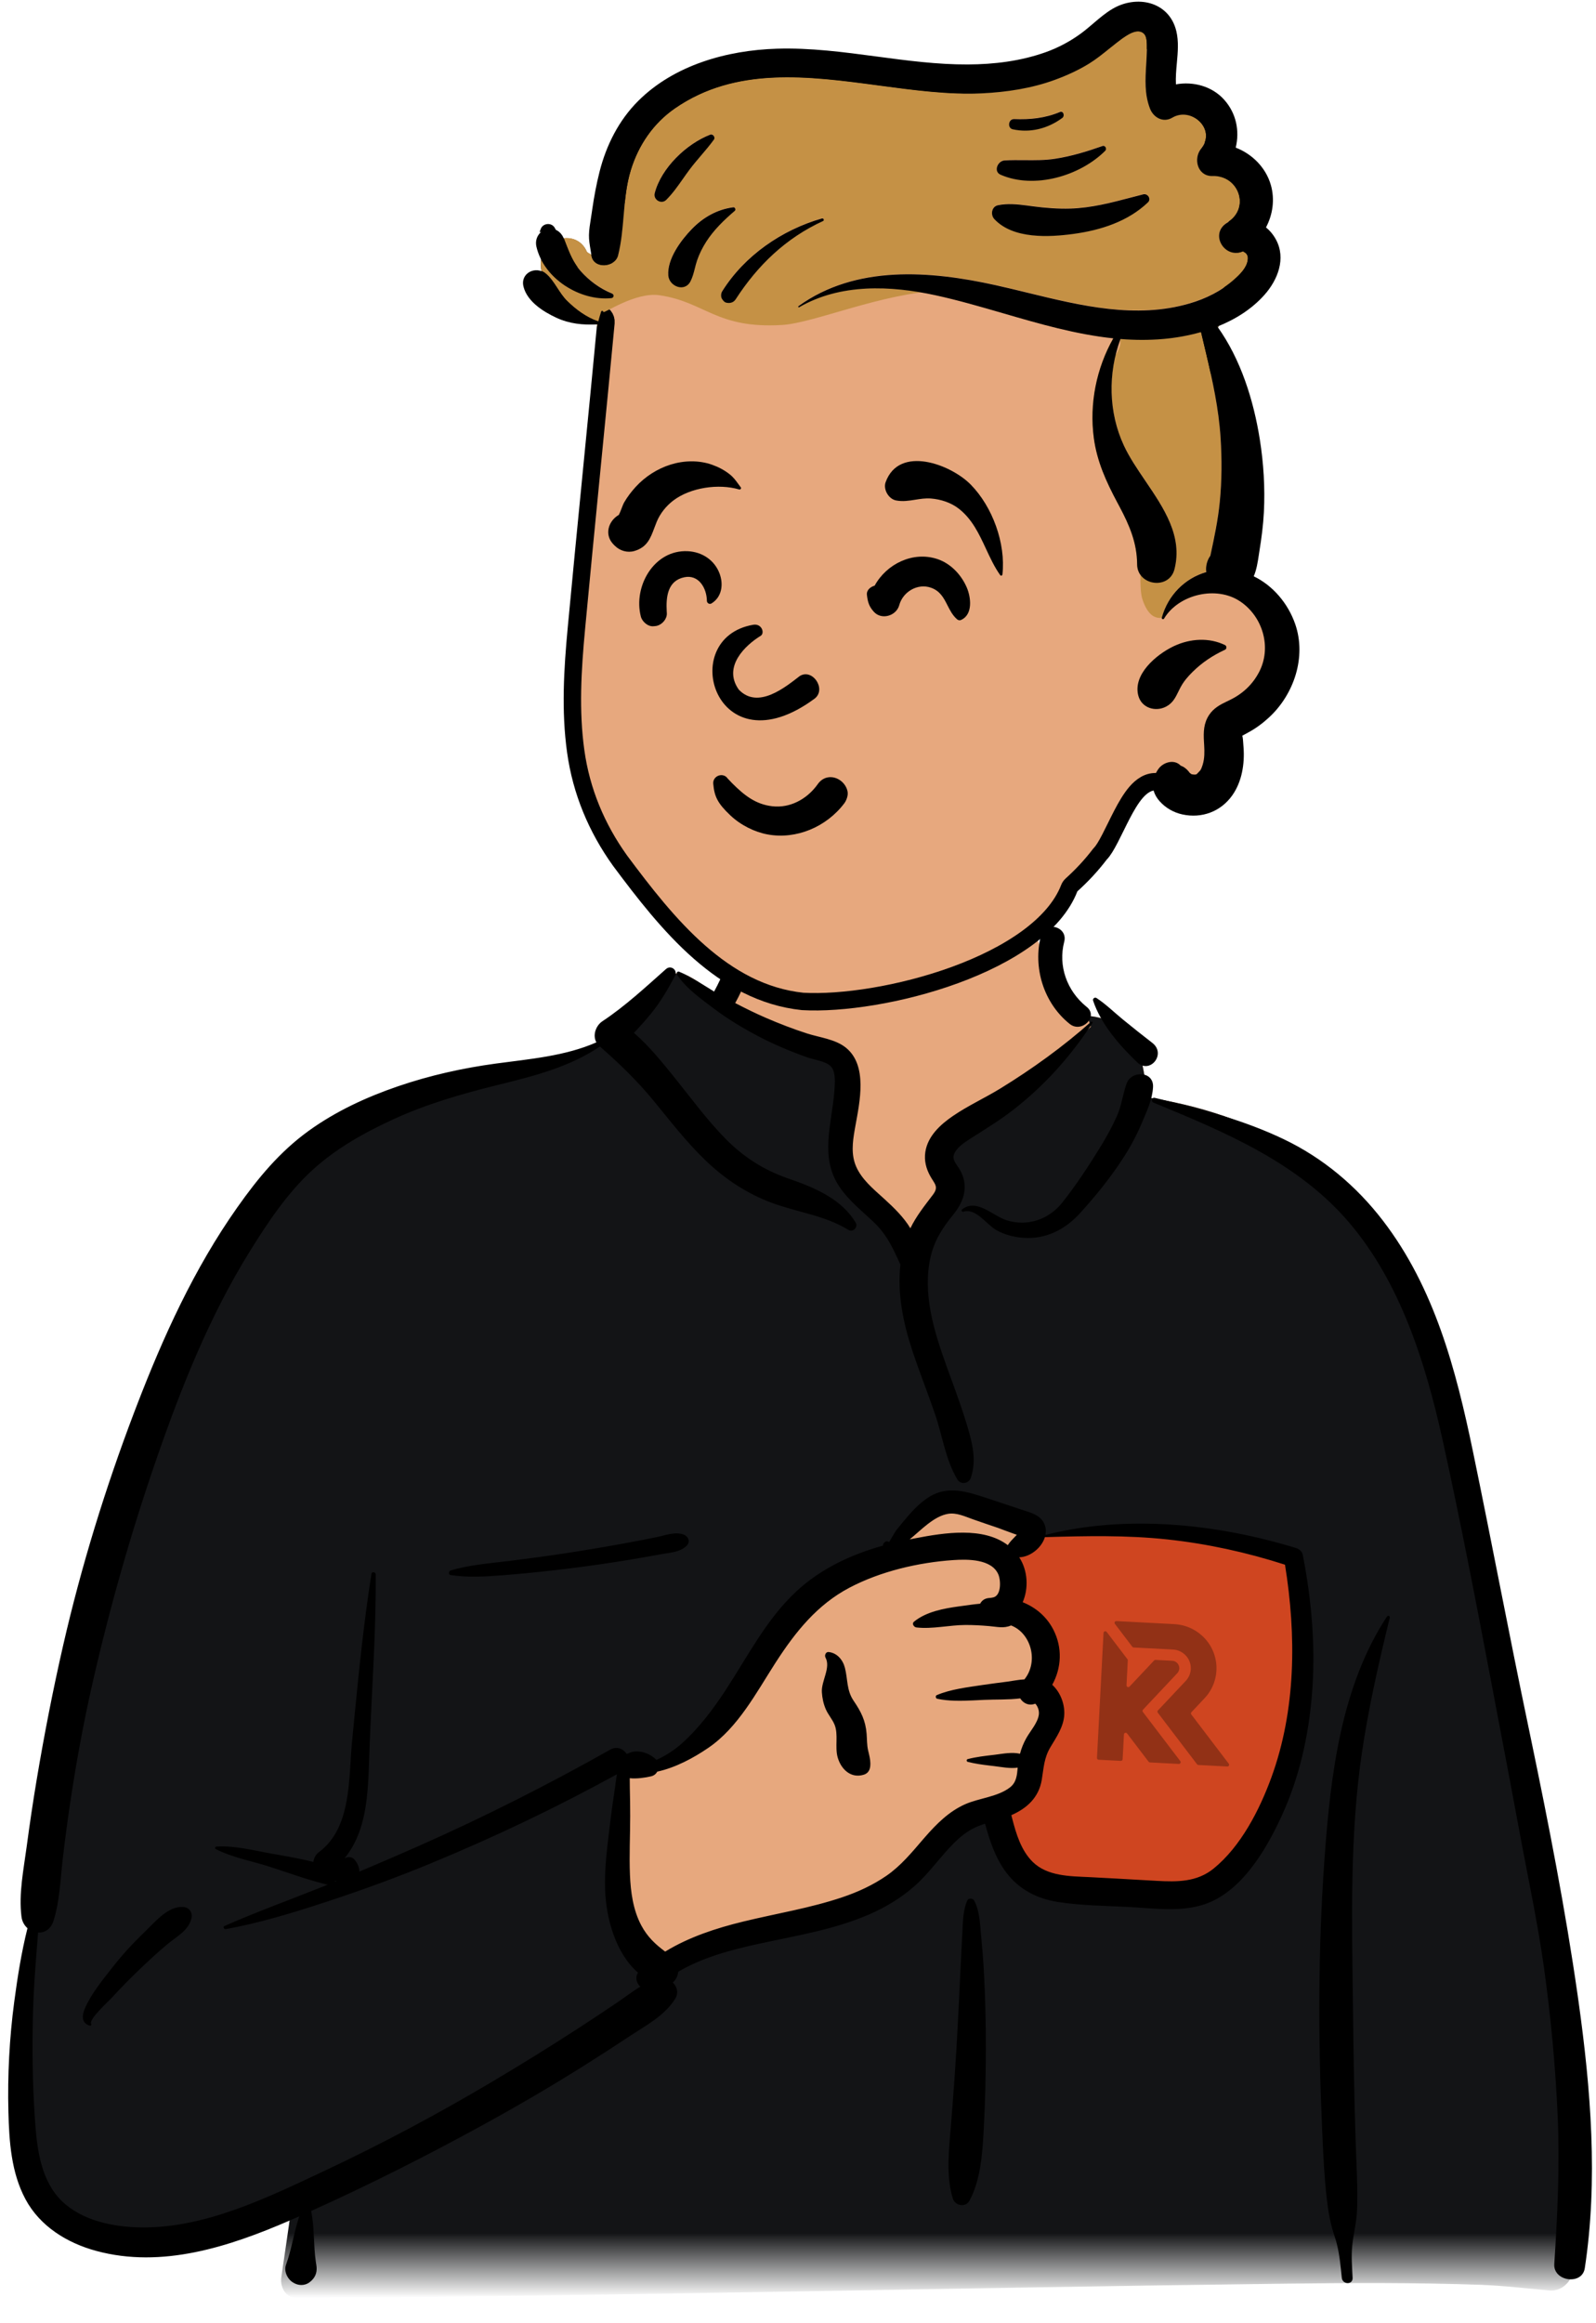 <svg width="275" height="400" viewBox="0 0 275 400" fill="none" xmlns="http://www.w3.org/2000/svg">
<g clip-path="url(#clip0_4379_8190)">
<path d="M233.284 248.761H153.557V346.941H233.284V248.761Z" fill="#CF4520"/>
<path d="M204.15 284.867C205.461 286.077 205.534 288.11 204.312 289.407L199.516 294.498C199.416 294.604 199.408 294.766 199.496 294.882L206.26 303.763C206.314 303.834 206.397 303.878 206.487 303.883L211.464 304.144C211.722 304.158 211.879 303.869 211.723 303.665L205.265 295.184C205.176 295.068 205.185 294.906 205.285 294.8L207.55 292.395C210.437 289.33 210.265 284.526 207.166 281.665C205.792 280.397 204.074 279.723 202.335 279.633L192.366 279.111C192.108 279.097 191.951 279.386 192.107 279.59L195.109 283.532C195.163 283.604 195.246 283.648 195.337 283.652L202.106 284.007C202.212 284.013 202.317 284.023 202.423 284.039C203.048 284.132 203.652 284.407 204.15 284.867Z" fill="#6A2310" fill-opacity="0.6"/>
<path d="M196.94 294.366C196.84 294.472 196.832 294.634 196.92 294.75L203.374 303.224C203.529 303.428 203.373 303.717 203.115 303.704L198.139 303.444C198.049 303.439 197.966 303.396 197.911 303.324L194.207 298.459C194.036 298.235 193.674 298.343 193.659 298.623L193.435 302.897C193.426 303.062 193.283 303.189 193.115 303.18L189.304 302.98C189.136 302.971 189.007 302.83 189.016 302.664L190.144 281.146C190.158 280.866 190.52 280.758 190.691 280.982L194.267 285.677C194.309 285.733 194.331 285.803 194.327 285.873L194.103 290.16C194.088 290.44 194.437 290.585 194.63 290.38L198.862 285.888C198.923 285.823 199.011 285.788 199.101 285.792L202.002 285.944C202.674 285.98 203.237 286.572 203.2 287.281C203.178 287.693 202.947 287.977 202.881 288.05L196.94 294.366Z" fill="#6A2310" fill-opacity="0.6"/>
<path fill-rule="evenodd" clip-rule="evenodd" d="M169.642 149.544C160.47 143.243 138.894 146.186 130.299 152.73C127.253 155.229 127.07 157.61 126.876 160.14C126.83 160.737 126.784 161.341 126.699 161.958L126.665 162.195C126.485 163.367 126.036 164.583 125.563 165.867C124.917 167.619 124.225 169.497 124.105 171.561C123.227 171.046 122.369 170.453 121.546 169.885C119.772 168.661 118.161 167.549 116.868 167.566C113.353 167.612 111.12 170.653 108.662 174.001C107.113 176.112 105.474 178.344 103.368 180.026C99.318 182.546 94.338 183.125 89.577 183.679C88.643 183.787 87.718 183.895 86.81 184.016L86.284 184.088C67.338 186.78 50.85 198.746 39.603 213.859C17.912 244.759 12.668 283.307 7.618 320.438C6.615 327.807 5.621 335.12 4.506 342.306C4.376 343.838 4.207 345.442 4.034 347.093C2.774 359.09 1.254 373.565 11.992 380.902C11.845 380.945 11.468 380.93 11.034 380.912C10.015 380.87 8.686 380.815 9.338 381.479C22.611 385.51 36.761 384.625 50.072 381.109L268.421 384.231C273.287 355.573 266.555 327.543 259.858 299.656C257.273 288.89 254.692 278.146 252.786 267.396C247.614 229.357 241.089 195.851 198.112 189.01C197.7 188.034 197.449 186.614 197.193 185.164C196.833 183.133 196.463 181.043 195.627 180.026C194.473 176.33 187.895 173.64 183.911 175.518C182.764 172.96 181.855 170.341 180.959 167.756C178.557 160.831 176.24 154.152 169.642 149.544ZM178.67 264.838C179.384 264.368 210.583 260.152 222.661 268.542C225.35 270.41 224.571 283.68 223.695 296.007L223.34 300.966C222.741 302.135 221.931 304.276 221.011 306.707C219.47 310.778 217.621 315.665 215.939 318.166C210.902 325.657 195.798 329.109 187.129 325.782L187.108 325.775C182.924 324.375 176.648 322.276 174.559 318.166C172.565 313.562 174.818 308.942 177.097 304.268C178.426 301.542 179.764 298.798 180.273 296.028C180.49 294.849 179.861 293.554 179.239 292.273C178.746 291.257 178.257 290.25 178.199 289.317C178.203 288.831 178.244 288.237 178.287 287.598C178.391 286.065 178.512 284.28 178.199 283.138C177.734 281.446 177.03 279.916 176.35 278.435C175.026 275.555 173.788 272.861 174.559 269.533C172.617 270.271 171.37 268.202 173.052 267.653C173.891 267.534 174.73 267.418 175.569 267.307C176.193 266.321 176.724 266.009 177.584 265.505C177.896 265.322 178.251 265.113 178.67 264.838Z" fill="#E7A87E"/>
<path fill-rule="evenodd" clip-rule="evenodd" d="M116.421 167.588L119.878 169.709L139.952 179.633C143.843 180.722 145.789 182.028 145.789 183.55V199.05C145.789 201.124 149.441 205.825 156.745 213.152L163.493 206.426L163.342 205.545C162.7 201.75 162.379 199.211 162.379 197.929C162.379 196.55 168.981 191.315 182.184 182.225L187.96 176.787L187.344 174.914C190.906 175.082 194.768 177.275 195.627 180.026C197.06 181.769 197.124 186.667 198.112 189.01C241.089 195.851 247.614 229.357 252.786 267.396C259.63 305.996 275.165 344.511 268.421 384.231C269.3 385.502 269.992 386.738 270.633 388.206C272.168 390.818 270.191 394.515 267.095 394.372C263.087 394.02 259.119 393.539 255.093 393.389C243.931 393.002 232.759 393.048 221.593 393.19L220.07 393.21C163.797 393.91 107.526 395.291 51.251 395.657C49.209 395.66 48.209 393.829 48.482 392.022C49.031 388.386 49.54 384.748 50.072 381.109C36.761 384.625 22.611 385.51 9.338 381.479C8.409 380.533 11.501 381.046 11.992 380.902C-0.224 372.555 3.424 354.971 4.506 342.306C11.235 298.908 13.607 250.891 39.603 213.859C50.85 198.746 67.338 186.78 86.284 184.088L86.81 184.016L87.34 183.947C92.741 183.26 98.678 182.944 103.368 180.026C108.672 175.792 111.012 168.063 116.421 167.588ZM164.521 258.563C162.553 258.563 158.52 261.621 152.425 267.736L151.888 267.984C144.519 271.407 139.637 274.376 137.243 276.891L137.157 276.982C134.739 279.577 129.949 286.477 122.787 297.683L112.417 303.816H108.493L105.699 324.08L112.417 338.549L127.633 333.424L152.425 326.889L166.651 312.456L174.676 309.762C173.702 312.575 173.349 315.374 174.559 318.166C176.652 322.283 182.945 324.382 187.129 325.782C195.798 329.109 210.902 325.657 215.939 318.166C218.626 314.171 221.738 304.092 223.34 300.966L223.799 294.524C224.627 282.637 225.242 270.335 222.661 268.542C210.583 260.152 179.384 264.368 178.67 264.838C177.097 265.872 176.42 265.964 175.569 267.307L175.129 267.366L177.605 264.008L176.728 263.54C170.473 260.222 166.404 258.563 164.521 258.563ZM174.559 269.533C173.441 274.357 176.545 277.848 178.013 282.508L174.262 275.328L174.262 269.626C174.359 269.602 174.458 269.571 174.559 269.533Z" fill="url(#paint0_linear_4379_8190)"/>
<path fill-rule="evenodd" clip-rule="evenodd" d="M114.762 166.839C115.596 166.1 116.83 167.028 116.3 168.026C115.11 170.267 113.888 172.392 112.29 174.373C111.321 175.575 110.283 176.711 109.232 177.835C111.931 180.17 114.246 183.069 116.432 185.786C119.227 189.261 121.87 192.883 125.008 196.063C128.103 199.199 131.525 201.391 135.662 202.853L136.498 203.143C140.654 204.602 145.096 206.573 147.439 210.508C147.901 211.284 146.971 212.243 146.189 211.759C142.118 209.238 137.334 208.731 132.903 207.065C128.623 205.457 124.891 202.981 121.594 199.82C118.303 196.665 115.539 193.076 112.656 189.562C109.805 186.088 106.736 183.121 103.364 180.181C98.161 183.682 92.221 185.205 86.182 186.701L85.523 186.864C79.476 188.361 73.462 190.1 67.789 192.707C62.787 195.005 57.868 197.749 53.793 201.489C49.469 205.458 46.103 210.527 43.022 215.485C36.13 226.576 31.285 238.726 27.02 251.025C22.584 263.817 18.873 276.865 15.878 290.068C14.354 296.784 13.117 303.547 12.1 310.358C11.611 313.639 11.176 316.926 10.794 320.221C10.386 323.739 10.292 327.358 9.213 330.741C8.75 332.191 7.658 332.792 6.564 332.741L6.342 335.519C6.048 339.223 5.773 342.927 5.68 346.654C5.527 352.85 5.596 359.029 6.042 365.212L6.105 366.056C6.455 370.568 7.238 375.639 10.632 378.943C14.146 382.366 19.55 383.442 24.287 383.504C35.319 383.647 45.938 378.435 55.701 373.862C65.755 369.152 75.534 363.925 85.079 358.255C89.94 355.368 94.748 352.385 99.496 349.314C101.825 347.807 104.138 346.275 106.434 344.717C107.749 343.825 108.995 342.847 110.334 342.056C109.678 341.445 109.385 340.485 109.934 339.647C106.065 336.288 104.454 330.293 104.266 325.443C104.113 321.528 104.69 317.624 105.144 313.746C105.374 311.791 105.657 309.839 105.951 307.892C106.068 307.123 106.156 306.3 106.292 305.488C95.843 311.23 85.101 316.344 74.075 320.887C68.423 323.216 62.698 325.31 56.895 327.228L55.718 327.615C50.22 329.415 44.59 331.116 38.905 332.145C38.601 332.2 38.354 331.751 38.679 331.608C44.218 329.163 49.95 327.102 55.573 324.85L56.497 324.474C56.391 324.468 56.281 324.454 56.166 324.426C52.868 323.63 49.596 322.404 46.362 321.371C43.36 320.412 39.988 319.811 37.182 318.364C36.966 318.252 37.087 317.952 37.297 317.938C40.451 317.719 43.874 318.638 46.966 319.179L48.128 319.382C50.074 319.726 52.062 320.094 53.999 320.575C54.069 319.927 54.431 319.275 54.947 318.893C60.621 314.692 60.045 306.205 60.651 299.947L61.101 295.301C61.893 287.169 62.73 279.039 64.002 270.969C64.07 270.538 64.737 270.661 64.74 271.068C64.805 281.072 64.05 291.031 63.672 301.019L63.613 302.658C63.404 308.821 63.24 315.221 59.358 319.963C59.901 319.646 60.635 319.646 61.074 320.169C61.615 320.812 61.927 321.534 61.917 322.243C65.425 320.772 68.917 319.263 72.392 317.724C83.566 312.774 94.505 307.234 105.154 301.24C106.301 300.595 107.39 301.102 107.957 301.953L108.039 301.941C108.052 301.939 108.066 301.938 108.08 301.937L108.161 301.934C108.165 301.934 108.168 301.934 108.171 301.934C109.67 301.11 111.712 301.697 112.998 302.898C113.036 302.935 113.069 302.974 113.102 303.012C114.731 302.281 116.252 301.294 117.632 300.043C120.456 297.483 122.848 294.318 124.934 291.144C128.774 285.299 132.037 278.798 137.224 273.987C141.44 270.077 146.665 267.643 152.148 266.115C152.125 265.955 152.186 265.784 152.297 265.671C152.578 265.382 152.779 265.282 153.143 265.457C153.172 265.472 153.189 265.491 153.201 265.512L153.736 264.598C154.028 264.102 154.328 263.602 154.432 263.471C155.055 262.688 155.695 261.91 156.346 261.148C157.448 259.859 158.705 258.587 160.16 257.693C163.345 255.736 166.694 256.843 169.969 257.913C171.948 258.559 173.92 259.227 175.896 259.883L176.1 259.95C177.573 260.423 179.296 260.837 179.955 262.397C180.216 263.015 180.256 263.656 180.135 264.278C194.125 260.72 209.664 262.355 223.316 266.531C223.84 266.691 224.363 267.122 224.474 267.688C226.038 275.71 226.735 283.937 226.027 292.096C225.416 299.138 223.856 306.04 220.915 312.487L220.748 312.851C217.985 318.826 213.605 326.192 206.916 328.065C202.877 329.196 198.409 328.529 194.29 328.322C190.287 328.12 186.194 328.091 182.229 327.462C178.697 326.901 175.603 325.318 173.42 322.446C171.537 319.969 170.546 316.975 169.734 313.996C169.362 314.115 168.992 314.24 168.629 314.383C167.094 314.982 165.794 315.949 164.619 317.087C162.137 319.491 160.212 322.41 157.615 324.704C155.264 326.78 152.585 328.395 149.712 329.637C143.758 332.209 137.371 333.237 131.073 334.601L130.634 334.696C125.893 335.737 121.053 337.014 116.868 339.482C116.787 340.209 116.456 340.893 115.925 341.34C116.663 342.034 116.976 343.131 116.327 344.161C114.515 347.036 111.395 348.672 108.593 350.511L108.411 350.631C105.655 352.458 102.875 354.249 100.072 356.004C94.374 359.571 88.558 362.942 82.659 366.164C73.171 371.347 63.48 376.236 53.613 380.671C54.206 383.585 53.989 386.589 54.434 389.522L54.503 389.941C54.693 391.029 54.436 391.94 53.686 392.651L53.607 392.724L53.608 392.714L53.538 392.778L53.514 392.798L53.522 392.792C53.436 392.871 53.347 392.945 53.256 393.008L53.14 393.082C52.418 393.521 51.488 393.516 50.749 393.129L50.664 393.082L50.522 393.001C49.545 392.439 48.872 391.047 49.277 389.941C50.273 387.222 50.649 384.321 51.569 381.584L50.839 381.911L49.877 382.33C39.475 386.828 27.921 390.616 16.587 387.549C11.579 386.194 6.898 383.327 4.393 378.655C1.927 374.057 1.578 368.718 1.448 363.604C1.286 357.292 1.624 350.883 2.457 344.625C3.016 340.424 3.691 336.144 4.734 331.986C4.198 331.513 3.803 330.835 3.699 329.994C3.207 326.023 4.068 321.895 4.596 317.945C5.11 314.088 5.679 310.239 6.323 306.402C7.622 298.652 9.131 290.919 10.888 283.26C14.015 269.629 18.145 256.241 23.116 243.173L23.552 242.034C28.146 230.09 33.465 218.399 40.872 207.906C44.415 202.885 48.161 198.334 53.167 194.716C57.858 191.326 63.148 188.886 68.608 187.02C74.073 185.154 79.691 183.903 85.408 183.124C91.215 182.334 97.343 181.85 102.759 179.468C102.074 178.24 102.662 176.582 103.815 175.82C107.696 173.256 111.284 169.921 114.762 166.839ZM238.986 278.326C239.149 278.079 239.535 278.235 239.464 278.527C237.576 286.259 235.805 294.007 234.648 301.887C232.559 316.109 232.943 330.517 233.114 344.844L233.123 345.585C233.211 353.302 233.332 361.02 233.588 368.734C233.716 372.633 233.971 376.57 233.833 380.471C233.757 382.587 233.193 384.588 232.993 386.679C232.818 388.507 232.974 390.363 233.062 392.194C233.12 393.411 231.324 393.359 231.201 392.194L231.045 390.687C230.842 388.779 230.591 386.884 229.966 385.058C229.214 382.862 228.854 380.705 228.593 378.4C228.194 374.867 228.016 371.299 227.862 367.741L227.756 365.28C227.113 350.413 227.135 335.475 228.177 320.623L228.254 319.562C229.285 305.523 231.076 290.355 238.986 278.326ZM198.755 189.843C198.262 189.64 198.435 188.895 198.981 189.025L199.974 189.262C207.248 191.004 214.391 192.892 221.181 196.134C227.975 199.378 233.727 204.222 238.298 210.177C247.183 221.754 250.875 235.823 253.79 249.878C257.029 265.497 259.978 281.173 263.246 296.786L263.852 299.695C266.876 314.237 269.73 328.788 271.834 343.502L271.985 344.57C274.106 359.701 275.382 375.356 273.067 390.527C272.609 393.529 267.615 392.781 267.81 389.816C268.374 381.243 268.778 372.715 268.388 364.124C267.997 355.53 267.191 346.974 265.99 338.456C264.978 331.287 263.471 324.208 262.137 317.096L261.928 315.973C260.811 309.924 259.66 303.882 258.511 297.838L256.794 288.791C254.221 275.243 251.597 261.683 248.633 248.22L248.457 247.428C245.556 234.476 241.279 220.909 232.577 210.623C223.746 200.185 211.104 194.929 198.755 189.843ZM166.667 327.225C166.879 326.751 167.622 326.803 167.851 327.225C168.746 328.876 168.845 330.983 169.014 332.847L169.032 333.039C169.247 335.314 169.438 337.596 169.554 339.878C169.775 344.208 169.881 348.533 169.867 352.87C169.854 357.314 169.764 361.752 169.525 366.189L169.46 367.378C169.241 371.235 168.874 375.536 167.042 378.907C166.376 380.132 164.564 379.772 164.179 378.533C162.915 374.475 163.564 369.663 163.888 365.507L164.14 362.264C164.389 359.02 164.627 355.775 164.815 352.528C165.073 348.085 165.286 343.639 165.492 339.194C165.558 337.75 165.63 336.306 165.706 334.862L165.823 332.697C165.923 330.886 165.915 328.899 166.667 327.225ZM24.568 332.976L25.127 332.436C26.845 330.755 29.015 328.166 31.554 328.327C32.566 328.391 33.212 329.231 33.002 330.227C32.553 332.357 30.381 333.462 28.817 334.762C27.105 336.185 25.49 337.707 23.879 339.244C22.45 340.606 21.075 342.007 19.733 343.452L19.231 343.996C18.75 344.52 15.326 347.618 15.696 348.422L15.716 348.458C15.819 348.612 15.648 348.823 15.476 348.769C13.998 348.302 14.09 347.035 14.649 345.75C15.723 343.283 17.605 341 19.248 338.892C20.886 336.79 22.66 334.832 24.568 332.976ZM172.026 271.09C170.882 268.387 166.669 268.444 164.278 268.605C158.254 269.012 151.738 270.536 146.379 273.352C140.822 276.27 137.08 280.947 133.731 286.118L133.574 286.36C130.31 291.434 127.167 297.44 122.056 300.929C119.453 302.706 116.413 304.329 113.255 305.032C113.038 305.413 112.686 305.715 112.226 305.824L112.012 305.873C111.112 306.072 109.715 306.292 108.508 306.16C108.516 306.751 108.509 307.337 108.524 307.896C108.567 309.5 108.585 311.11 108.585 312.714C108.586 316.075 108.405 319.444 108.545 322.805C108.669 325.778 109.089 328.884 110.517 331.541C111.564 333.491 112.945 334.781 114.613 336.013C118.717 333.512 123.357 331.988 128.066 330.842C133.761 329.456 139.592 328.531 145.158 326.651C147.837 325.747 150.412 324.562 152.745 322.954C155.222 321.247 157.113 318.936 159.059 316.676L159.364 316.325C161.35 314.047 163.517 311.868 166.324 310.633C168.741 309.569 171.927 309.379 174.041 307.733C175.146 306.872 175.239 305.622 175.355 304.342C174.001 304.536 172.568 304.226 171.219 304.068L170.52 303.986C169.244 303.834 167.998 303.667 166.742 303.343C166.509 303.282 166.509 302.931 166.742 302.871C168.226 302.487 169.697 302.324 171.219 302.146L171.577 302.101C172.953 301.921 174.4 301.648 175.751 301.951C175.993 301.029 176.343 300.149 176.834 299.268C177.523 298.029 178.827 296.625 179.003 295.178C179.055 294.746 178.955 294.237 178.751 293.855L178.681 293.725C178.595 293.571 178.494 293.417 178.346 293.321C178.329 293.34 178.294 293.362 178.219 293.385C177.18 293.713 176.273 293.204 175.792 292.42C173.749 292.673 171.52 292.588 169.604 292.673L167.668 292.766C165.598 292.861 163.435 292.903 161.49 292.485C161.218 292.427 161.136 291.975 161.408 291.858C163.799 290.836 166.699 290.51 169.259 290.117C170.688 289.897 172.128 289.73 173.562 289.537C174.516 289.408 175.53 289.195 176.519 289.144C178.999 286.057 177.662 281.187 174.211 279.858C172.954 280.41 171.824 280.089 170.45 279.971C169.079 279.853 167.704 279.774 166.328 279.78C163.569 279.792 160.646 280.517 157.915 280.205C157.47 280.154 157.058 279.563 157.499 279.202C159.59 277.496 162.587 276.939 165.241 276.576L165.791 276.502C166.681 276.385 167.763 276.215 168.886 276.114C169.14 275.619 169.595 275.244 170.279 275.151C170.482 275.124 170.687 275.107 170.891 275.09L170.888 275.07C172.556 274.99 172.484 272.172 172.026 271.09ZM57.807 323.81C57.778 323.855 57.745 323.899 57.711 323.94L57.658 324.002L57.932 323.89L57.807 323.81ZM201.14 265.05C194.117 264.296 187.085 264.455 180.042 264.657C179.478 266.5 177.518 268.07 175.618 268.129C177.106 270.394 177.259 273.459 176.216 275.861C178.431 276.743 180.34 278.327 181.498 280.583C183.105 283.711 182.895 287.191 181.307 290.081C182.662 291.308 183.462 293.301 183.382 295.178C183.292 297.273 182.044 299.061 181.007 300.795C179.886 302.67 179.849 304.321 179.505 306.421C179.001 309.495 176.928 311.359 174.261 312.523L174.402 313.081C175.09 315.758 175.946 318.582 177.911 320.539C180.439 323.057 184.361 323.034 187.702 323.193L187.863 323.201C190.922 323.354 193.979 323.533 197.037 323.707L199.33 323.835C202.851 324.028 206.232 324.052 209.106 321.724C213.798 317.925 217.014 311.638 219.051 306.072C223.324 294.389 223.375 281.568 221.413 269.401C214.835 267.281 208.009 265.788 201.14 265.05ZM142.74 284.432L142.792 284.436C144.238 284.601 145.231 285.772 145.585 287.161C146.099 289.179 145.847 291.004 147.083 292.827C148.355 294.701 149.137 296.201 149.322 298.516C149.398 299.468 149.363 300.418 149.575 301.351L149.729 302.004C149.892 302.7 150.025 303.371 149.944 304.119C149.87 304.801 149.538 305.333 148.854 305.551C146.624 306.264 144.903 304.622 144.327 302.544C143.83 300.75 144.494 298.611 143.792 296.926C143.403 295.992 142.686 295.211 142.281 294.271C141.879 293.339 141.678 292.365 141.613 291.352C141.491 289.435 143.186 287.133 142.241 285.397C142.039 285.026 142.267 284.421 142.74 284.432ZM113.129 264.658C114.638 264.351 116.351 263.648 117.84 264.232C118.605 264.533 118.983 265.466 118.336 266.115C117.214 267.24 115.583 267.303 114.071 267.568L113.938 267.592C112.15 267.923 110.359 268.237 108.565 268.534C105.192 269.093 101.81 269.587 98.416 270.007C94.93 270.438 91.434 270.822 87.934 271.111L86.579 271.222C83.622 271.459 80.546 271.637 77.644 271.184C77.223 271.118 77.291 270.504 77.644 270.397C80.823 269.435 84.309 269.177 87.595 268.77C91.088 268.336 94.576 267.879 98.054 267.335C101.527 266.793 104.995 266.211 108.451 265.568C110.013 265.277 111.572 264.974 113.129 264.658ZM167.599 261.569C166.275 261.1 164.817 260.405 163.382 260.638C160.906 261.039 158.703 263.451 156.744 265.039L157.728 264.848C162.762 263.88 169.428 262.838 173.654 266.039C173.665 266.02 173.673 266.002 173.685 265.983C174.027 265.465 174.422 265.061 174.853 264.618C174.894 264.579 174.934 264.539 174.973 264.498L175.206 264.25L174.674 264.066C173.534 263.663 172.183 263.142 171.97 263.066L171.955 263.061C170.501 262.569 169.046 262.082 167.599 261.569ZM126.238 156.052C126.031 153.388 130.178 153.41 130.383 156.052C130.831 161.821 129.533 167.535 126.738 172.593C126.718 172.63 126.695 172.663 126.674 172.697C128.421 173.607 130.189 174.479 131.996 175.259C134.307 176.257 136.662 177.166 139.059 177.937C141.228 178.634 143.899 178.91 145.722 180.361C149.566 183.422 148.122 189.775 147.382 193.892L147.267 194.543C146.899 196.661 146.632 198.835 147.526 200.869C148.48 203.041 150.409 204.652 152.13 206.206L152.477 206.522C154.002 207.91 155.744 209.598 156.862 211.481C157.883 209.37 159.275 207.646 160.746 205.704C161.796 204.318 161.049 203.862 160.294 202.508C159.569 201.205 159.214 199.816 159.441 198.33C159.86 195.585 162.054 193.602 164.237 192.113C166.816 190.354 169.694 189.051 172.36 187.415C177.838 184.054 183.173 180.211 187.979 175.943C188.112 175.825 188.342 175.98 188.235 176.141C184.439 181.916 179.987 186.906 174.516 191.142C172.297 192.859 169.967 194.284 167.62 195.781L166.946 196.214C166.004 196.824 164.829 197.64 164.403 198.679C163.974 199.724 164.888 200.513 165.38 201.378C166.942 204.127 166.189 206.691 164.337 209.022L164.251 209.13C162.41 211.397 161.015 213.507 160.348 216.404C158.915 222.628 160.911 229.111 163.001 234.954L163.084 235.184C164.214 238.334 165.416 241.46 166.398 244.66L166.668 245.545C167.558 248.489 168.287 251.393 167.289 254.419C166.949 255.449 165.545 255.692 164.962 254.723C162.905 251.307 162.392 247.195 161.102 243.438C159.845 239.777 158.402 236.182 157.188 232.506C155.625 227.773 154.579 222.678 155.147 217.713C155.13 217.684 155.111 217.657 155.097 217.626L154.7 216.756C153.614 214.399 152.566 212.341 150.593 210.462C148.535 208.502 146.301 206.767 144.681 204.395C141.163 199.242 143.339 193.509 143.764 187.875L143.812 187.184C143.889 186.014 143.932 184.424 143.168 183.615C142.308 182.703 140.292 182.471 139.152 182.067C136.204 181.024 133.299 179.809 130.533 178.349C127.9 176.96 125.349 175.425 122.974 173.627L121.77 172.722C119.87 171.289 117.901 169.724 116.628 167.773C116.481 167.548 116.73 167.186 116.996 167.293C119.122 168.156 121.063 169.527 123.051 170.721C123.082 170.648 123.118 170.575 123.159 170.501C125.619 166.049 126.631 161.116 126.238 156.052ZM194.122 186.556C194.969 184.234 198.828 184.413 198.674 187.172C198.556 189.292 197.656 191.205 196.834 193.129L196.746 193.335C195.896 195.34 194.915 197.223 193.741 199.06C191.498 202.573 188.87 205.833 186.064 208.91C183.52 211.699 180.18 213.405 176.332 213.122C174.711 213.002 173.074 212.59 171.653 211.78C169.966 210.817 168.133 207.928 165.98 208.628C165.772 208.695 165.577 208.39 165.757 208.246C168.243 206.244 171.064 209.348 173.444 210.096C177.029 211.222 180.709 209.977 183.017 207.078C185.427 204.051 187.644 200.663 189.67 197.368C190.698 195.694 191.636 193.958 192.447 192.168C193.265 190.361 193.45 188.398 194.122 186.556ZM188.343 172.267C188.238 171.946 188.636 171.641 188.918 171.824C190.551 172.887 191.967 174.292 193.473 175.524C195.145 176.89 196.828 178.228 198.538 179.546C201.03 181.467 198.14 185.005 195.946 182.906C192.943 180.034 189.655 176.28 188.343 172.267ZM179.376 161.028C180.039 158.47 183.964 159.525 183.392 162.054L183.373 162.131C182.29 166.307 183.832 170.56 187.126 173.267L187.247 173.366C189.33 175.033 186.379 177.948 184.316 176.296C179.812 172.692 177.939 166.57 179.376 161.028Z" fill="black"/>
</g>
<g clip-path="url(#clip1_4379_8190)">
<path d="M94.7 45.188L94.7 45.19C94.568 49.664 98.497 53.536 103.04 53.91C103.44 53.943 103.809 54.134 104.067 54.441C104.324 54.749 104.448 55.146 104.411 55.545C103.71 63.031 102.829 71.999 101.945 80.996C101.001 90.613 100.053 100.264 99.319 108.171L99.319 108.173C98.646 115.332 98.226 122.366 99.198 129.351C100.154 136.223 102.782 142.531 106.841 148.186C110.927 153.668 115.338 159.376 120.496 163.906C125.633 168.419 131.433 171.692 138.286 172.419C144.991 172.806 155.263 171.267 164.539 167.879C169.174 166.186 173.499 164.053 176.976 161.517C180.461 158.975 183.008 156.092 184.239 152.924C184.324 152.706 184.459 152.511 184.632 152.354C186.412 150.747 188.039 149.014 189.501 147.092C189.541 147.039 189.585 146.989 189.632 146.942C190.065 146.505 190.608 145.621 191.277 144.329C191.582 143.74 191.894 143.108 192.219 142.447L192.27 142.345C192.611 141.653 192.966 140.933 193.331 140.235C194.049 138.86 194.856 137.457 195.754 136.419C196.602 135.44 197.89 134.377 199.551 134.628C199.816 134.668 200.065 134.778 200.273 134.947L203.915 137.909L208.461 137.152L211.72 130.02V125C211.72 124.442 212.029 123.93 212.524 123.671L216.933 121.363L220.494 115.575V108.528L216.96 103.752L212.965 101.275C212.437 100.948 212.166 100.33 212.282 99.72C214.64 87.306 214.552 74.502 209.648 62.872L209.647 62.872L209.643 62.862C209.559 62.658 209.449 62.413 209.328 62.141C209.024 61.462 208.647 60.62 208.407 59.843C208.052 58.693 207.828 57.236 208.493 55.807C209.22 54.23 210.319 52.76 211.287 51.466C211.616 51.026 211.93 50.607 212.209 50.21C212.216 50.2 212.223 50.19 212.23 50.18C213.363 48.651 214.302 46.707 214.619 44.809C214.933 42.932 214.625 41.234 213.468 39.919C213.119 39.52 213.005 38.968 213.169 38.464C213.912 36.182 213.638 34.416 212.92 32.658C212.547 31.744 212.054 30.835 211.489 29.833C211.406 29.686 211.321 29.537 211.235 29.385C210.749 28.527 210.223 27.599 209.742 26.616C209.727 26.584 209.712 26.552 209.699 26.519C209.318 25.575 209.12 24.607 208.953 23.787C208.938 23.716 208.924 23.647 208.91 23.578C208.723 22.671 208.551 21.927 208.227 21.237C207.114 18.889 204.487 17.372 201.761 17.35C201.323 17.347 200.909 17.152 200.627 16.818C200.344 16.484 200.222 16.043 200.292 15.611C200.758 12.723 200.192 9.59 198.771 7.481C198.073 6.446 197.193 5.69 196.156 5.28C195.132 4.876 193.845 4.766 192.238 5.195C191.294 5.494 190.441 6.031 189.492 6.72C189.282 6.873 189.061 7.038 188.832 7.21C188.081 7.772 187.236 8.404 186.351 8.908C179.328 12.907 170.212 15.247 162.247 14.777C160.029 14.68 157.815 14.552 155.605 14.424C150.193 14.11 144.808 13.798 139.474 13.944C132.011 14.147 124.838 15.251 118.226 18.45C109.057 23.385 105.33 34.078 104.22 44.484C104.168 44.967 103.886 45.395 103.463 45.633C103.04 45.87 102.528 45.889 102.089 45.682C102.062 45.669 102.033 45.656 102.002 45.642C101.873 45.581 101.71 45.505 101.556 45.426L101.555 45.425C101.435 45.363 101.257 45.249 101.166 45.192C101.139 45.175 101.112 45.158 101.085 45.141C101.081 45.138 101.077 45.136 101.073 45.133C100.858 45.077 100.652 44.972 100.472 44.818C100.347 44.71 100.198 44.577 100.053 44.429C99.921 44.295 99.815 44.137 99.741 43.963C99.209 42.708 98.086 42.316 96.913 42.609C95.684 42.917 94.736 43.907 94.7 45.188Z" fill="#E7A87E" stroke="black" stroke-width="3" stroke-linejoin="round"/>
<path fill-rule="evenodd" clip-rule="evenodd" d="M197.119 5.784C196.107 4.785 194.448 5.81 193.351 6.612L193.108 6.793L192.413 7.321C190.836 8.537 189.361 9.858 187.658 10.909C185.799 12.057 183.78 12.97 181.73 13.719C177.754 15.17 173.477 15.821 169.262 16.027C152.015 16.869 131.943 7.808 116.29 18.628C112.579 21.193 110.019 24.943 108.698 29.233C107.207 34.07 107.718 39.079 106.499 43.933C105.969 46.039 102.324 46.332 101.917 44.016L101.89 43.837L101.571 43.637L101.445 43.562C101.315 43.487 101.256 43.466 101.368 43.571L101.393 43.593L101.344 43.55C101.306 43.516 101.268 43.481 101.23 43.446L101.119 43.337C100.342 41.506 98.715 40.829 97.137 41.007L97.181 41.116L97.651 42.327L97.801 42.707C98.354 44.094 98.962 45.407 100.013 46.596C101.501 48.278 103.351 49.648 105.435 50.492C105.864 50.666 105.8 51.247 105.327 51.294C100.67 51.757 95.425 48.928 93.236 44.641C93.214 44.792 93.201 44.947 93.197 45.106C93.182 45.628 93.212 46.141 93.283 46.643C93.542 46.739 93.793 46.882 94.026 47.076C95.538 48.332 96.281 50.386 97.703 51.788C99.193 53.257 101.021 54.62 103.007 55.302C103.039 55.313 103.064 55.329 103.087 55.346C103.237 54.778 103.396 54.213 103.577 53.656C103.648 53.438 103.939 53.492 103.961 53.709C104.001 54.094 109.463 50.209 113.67 50.837C121.579 52.017 123.405 56.634 134.768 55.952C140.314 55.62 152.027 50.424 162.273 50.034C171.568 49.679 188.18 54.984 192.562 58.041C194.841 59.63 188.407 64.878 189.572 67.264C192.878 74.032 191.539 82.984 194.995 88.336L195.129 88.537C197.342 91.79 195.96 100.444 196.823 103.113C198.379 107.93 200.957 105.82 200.568 106.466C200.444 106.67 200.115 106.537 200.18 106.302C201.242 102.438 204.15 99.52 207.848 98.456C207.688 97.54 207.979 96.39 208.548 95.638L208.782 94.551L208.997 93.533C209.492 91.159 209.935 88.787 210.174 86.348C210.531 82.69 210.544 79.005 210.309 75.339C210.001 70.521 209.008 65.879 207.917 61.24L207.8 60.743L206.942 57.136C204.797 57.746 202.597 58.132 200.458 58.323C197.968 58.545 195.503 58.525 193.057 58.328C190.889 64.217 190.971 70.923 193.65 76.674C196.785 83.402 204.467 89.829 202.358 97.988C201.439 101.545 196.059 100.819 195.932 97.227L195.929 97.118C195.909 93.569 194.703 90.647 193.109 87.597L192.89 87.18L192.526 86.5C190.618 82.933 189.003 79.412 188.466 75.353C187.686 69.457 188.908 63.369 191.828 58.214C181.427 57.129 171.36 53.012 161.204 50.8L160.738 50.7L160.27 50.604C152.768 49.091 144.498 48.912 137.697 52.862C137.567 52.937 137.464 52.749 137.582 52.665C147.454 45.544 160.24 46.555 171.56 49.064L172.212 49.211L172.852 49.357C183.323 51.776 194.293 55.328 204.996 52.199C207.778 51.385 210.478 50.049 212.656 48.115L212.838 47.952C213.759 47.12 214.811 46.045 214.988 44.783C215.05 44.339 215.031 44.034 214.768 43.683C214.496 43.316 214.019 43.318 214.293 43.186C211.087 44.731 208.339 40.291 211.35 38.367L211.563 38.236C215.415 35.795 213.491 30.241 209.071 30.267L208.845 30.271C206.342 30.278 205.575 27.322 206.921 25.591L207.05 25.43C209.541 22.221 205.348 18.351 202.086 20.165L201.907 20.268C200.358 21.124 198.73 20.171 198.144 18.658C196.887 15.413 197.53 12.062 197.605 8.703L197.609 8.484L197.614 8.119L197.615 7.83L197.612 7.639C197.596 6.931 197.504 6.163 197.119 5.784ZM102.969 55.808L102.938 55.815L102.871 55.818L102.81 56.472L102.888 56.139L102.969 55.808ZM209.924 56.242L209.999 56.089L209.755 56.187L209.873 56.351L209.924 56.242ZM141.631 37.567C141.891 37.493 142.078 37.897 141.82 38.014C135.416 40.944 130.558 45.619 126.767 51.477C126.407 52.032 125.865 52.194 125.241 52.097C124.935 52.05 124.763 51.901 124.6 51.697L124.559 51.645L124.434 51.477C124.164 51.106 124.2 50.489 124.434 50.114C128.283 43.968 134.723 39.54 141.631 37.567ZM126.387 35.648C126.668 35.649 126.818 36.08 126.603 36.264C124.764 37.829 122.968 39.564 121.662 41.611C121.028 42.605 120.498 43.665 120.115 44.781C119.696 45.999 119.561 47.262 118.964 48.413C117.963 50.344 115.282 49.265 115.147 47.379C114.943 44.535 117.32 41.336 119.202 39.397C121.113 37.43 123.456 36.073 126.16 35.677L126.349 35.651L126.387 35.648ZM196.979 33.421C197.764 33.223 198.406 34.225 197.788 34.813C194.398 38.042 189.816 39.54 185.254 40.195L185.022 40.227C180.75 40.813 174.538 41.145 171.317 37.671C170.635 36.935 170.849 35.525 171.943 35.298C173.442 34.986 174.981 35.101 176.502 35.288L176.936 35.343L178.014 35.487C180.144 35.765 182.282 35.934 184.432 35.871C188.737 35.745 192.838 34.47 196.979 33.421ZM122.372 23.144C122.823 22.97 123.3 23.59 123.017 23.983C121.718 25.785 120.161 27.36 118.831 29.134C117.496 30.913 116.381 32.783 114.802 34.367C113.954 35.216 112.511 34.352 112.811 33.208C113.944 28.875 118.257 24.735 122.372 23.144ZM189.962 25.1C190.436 24.932 190.768 25.588 190.438 25.918C186.067 30.283 178.202 32.569 172.411 30.048C171.108 29.48 171.906 27.657 173.079 27.584C175.976 27.406 178.886 27.741 181.769 27.3C184.583 26.869 187.283 26.048 189.962 25.1ZM182.613 19.249C183.239 18.989 183.501 19.923 183.041 20.264C180.568 22.092 177.532 22.885 174.505 22.226C173.519 22.012 173.732 20.423 174.744 20.463C177.481 20.573 180.062 20.312 182.613 19.249Z" fill="#C59145"/>
<path fill-rule="evenodd" clip-rule="evenodd" d="M90.201 49.345C89.621 47.003 92.318 45.693 94.03 47.116C94.845 47.793 95.436 48.701 96.03 49.614C96.539 50.396 97.051 51.181 97.707 51.828C99.197 53.297 101.026 54.66 103.011 55.342C103.043 55.353 103.069 55.368 103.092 55.386L102.974 55.848L102.942 55.855C100.408 55.973 98.145 55.765 95.822 54.687C93.566 53.639 90.832 51.896 90.201 49.345Z" fill="black"/>
<path fill-rule="evenodd" clip-rule="evenodd" d="M202.681 5.338C201.434 0.215 195.82 -0.93 191.669 1.538C190.473 2.248 189.42 3.147 188.367 4.046C187.662 4.648 186.957 5.25 186.209 5.795C184.355 7.147 182.305 8.233 180.143 9C175.847 10.524 171.315 11.078 166.775 11.098C161.499 11.121 156.274 10.425 151.049 9.729C145.332 8.967 139.616 8.206 133.833 8.387C125.27 8.655 116.181 11.186 109.97 17.376C106.624 20.71 104.467 24.998 103.311 29.549C102.77 31.676 102.367 33.855 102.05 36.029L101.972 36.572C101.922 36.924 101.865 37.282 101.807 37.643C101.656 38.584 101.501 39.543 101.482 40.471C101.465 41.295 101.609 42.146 101.75 42.981C101.807 43.315 101.863 43.647 101.908 43.972C102.241 46.378 105.967 46.104 106.503 43.972C107.068 41.721 107.262 39.437 107.455 37.152C107.679 34.51 107.903 31.866 108.702 29.273C110.023 24.983 112.584 21.233 116.294 18.668C126.773 11.424 139.232 13.091 151.499 14.732C157.555 15.542 163.565 16.345 169.266 16.067C173.481 15.861 177.758 15.21 181.734 13.758C183.784 13.01 185.803 12.097 187.662 10.949C188.868 10.204 189.959 9.325 191.054 8.443C191.505 8.08 191.957 7.716 192.417 7.361L193.112 6.832C194.193 6.019 196.033 4.748 197.124 5.824C197.598 6.292 197.627 7.351 197.618 8.159L197.613 8.524C197.6 9.374 197.548 10.223 197.496 11.07C197.339 13.646 197.182 16.203 198.148 18.698C198.734 20.211 200.362 21.164 201.911 20.308L201.991 20.262C205.267 18.313 209.571 22.229 207.054 25.47L206.976 25.568C205.56 27.288 206.315 30.318 208.849 30.311L208.94 30.309C213.455 30.168 215.458 35.811 211.567 38.276L211.447 38.35C208.287 40.241 211.059 44.786 214.297 43.226C214.153 43.295 214.216 43.328 214.348 43.396C214.467 43.458 214.643 43.548 214.773 43.722C215.035 44.074 215.054 44.379 214.992 44.823C214.803 46.169 213.619 47.303 212.66 48.154C210.482 50.089 207.782 51.425 205 52.238C195.717 54.952 186.234 52.64 177.049 50.401C175.207 49.952 173.378 49.506 171.564 49.104C160.244 46.595 147.458 45.584 137.586 52.705C137.468 52.789 137.571 52.977 137.701 52.902C144.786 48.788 153.463 49.153 161.208 50.84C165.083 51.684 168.946 52.805 172.819 53.93C179.095 55.753 185.4 57.583 191.832 58.254C188.912 63.409 187.69 69.497 188.47 75.393C189.007 79.452 190.622 82.972 192.53 86.54L192.894 87.22C194.595 90.422 195.912 93.448 195.934 97.157C195.954 100.843 201.434 101.621 202.363 98.028C203.834 92.335 200.539 87.486 197.348 82.79C195.965 80.755 194.602 78.748 193.654 76.714C190.975 70.963 190.893 64.257 193.061 58.368C195.507 58.564 197.972 58.585 200.462 58.363C202.601 58.172 204.801 57.786 206.946 57.176L207.804 60.783C208.941 65.588 209.994 70.388 210.313 75.379C210.548 79.045 210.536 82.73 210.178 86.388C209.869 89.547 209.216 92.594 208.552 95.678C207.983 96.43 207.692 97.579 207.852 98.496C204.155 99.56 201.246 102.478 200.184 106.342C200.119 106.577 200.448 106.71 200.572 106.505C203.093 102.323 209.584 100.784 213.691 103.547C217.612 106.185 219.159 111.512 216.939 115.729C215.772 117.946 214.041 119.504 211.808 120.577L211.36 120.788C210.19 121.341 209.116 121.945 208.364 123.056C207.388 124.499 207.355 126.023 207.447 127.671L207.487 128.339C207.549 129.443 207.563 130.58 207.234 131.643L207.159 131.879C207.072 132.144 206.981 132.378 206.822 132.631C206.793 132.677 206.612 132.862 206.443 133.034C206.34 133.139 206.241 133.24 206.186 133.3L206.004 133.355L205.8 133.363C205.692 133.365 205.567 133.343 205.478 133.328C205.379 133.311 205.322 133.301 205.373 133.336L205.347 133.321C205.261 133.268 205.182 133.211 205.115 133.161L204.989 133.062C204.693 132.635 204.323 132.282 203.869 132.013L203.435 131.82C202.307 130.629 200.375 131.254 199.566 132.441C198.984 133.294 198.671 134.161 198.646 135.016L198.652 135.367C198.71 136.274 199.099 137.163 199.857 138.002C200.865 139.118 202.246 139.901 203.72 140.223C207.061 140.953 210.322 139.751 212.31 136.967C213.99 134.614 214.484 131.507 214.268 128.664L214.241 128.323C214.237 128.266 214.233 128.204 214.229 128.137C214.2 127.667 214.157 126.986 214.054 126.674L215.105 126.097C216.395 125.41 217.59 124.511 218.663 123.522C222.974 119.547 225.137 113.088 223.166 107.436C221.933 103.9 219.343 100.823 216.026 99.224C216.519 98.084 216.72 96.754 216.906 95.527C216.929 95.374 216.952 95.223 216.975 95.075L217.01 94.852C217.365 92.643 217.662 90.407 217.775 88.172C217.986 83.997 217.729 79.784 217.073 75.658C216.008 68.956 213.802 61.849 209.759 56.227C212.844 55.002 215.683 53.229 217.874 50.767C220.164 48.194 221.624 44.51 219.853 41.243C219.402 40.41 218.814 39.71 218.138 39.154C219.31 36.941 219.689 34.326 218.966 31.826C218.102 28.837 215.755 26.507 212.921 25.418C213.609 22.587 213.047 19.541 210.944 17.181C208.857 14.84 205.618 13.988 202.619 14.523C202.555 13.323 202.666 12.092 202.778 10.858C202.947 8.995 203.117 7.125 202.681 5.338ZM211.091 111.073C208.342 109.728 205.084 109.941 202.338 111.216L202.152 111.305C199.154 112.758 195.184 116.155 196.136 119.767C196.694 121.88 199.041 122.601 200.862 121.69C202.048 121.095 202.52 120.134 203.033 119.091C203.177 118.797 203.324 118.497 203.492 118.196C204.031 117.229 204.698 116.472 205.481 115.694C207.131 114.054 208.985 112.837 211.091 111.862C211.395 111.721 211.384 111.217 211.091 111.073ZM141.824 38.054C142.082 37.937 141.895 37.533 141.635 37.607C134.728 39.58 128.287 44.008 124.439 50.154C124.204 50.529 124.168 51.146 124.439 51.517L124.563 51.685C124.74 51.916 124.914 52.086 125.246 52.137C125.869 52.234 126.412 52.072 126.771 51.517C130.562 45.659 135.42 40.984 141.824 38.054ZM95.58 39.214C94.995 38.223 93.443 38.423 93.134 39.534L93.09 39.631C92.923 40.01 92.999 40.087 93.31 39.873C92.54 40.507 92.191 41.452 92.427 42.468C93.698 47.955 99.913 51.873 105.331 51.334C105.804 51.287 105.868 50.706 105.44 50.532C103.355 49.688 101.505 48.318 100.017 46.636C98.748 45.201 98.125 43.584 97.465 41.876C97.373 41.638 97.281 41.397 97.185 41.156C96.894 40.414 96.44 39.881 95.8 39.589C95.716 39.472 95.642 39.348 95.58 39.214ZM126.391 35.688L126.353 35.691C123.57 36.05 121.161 37.424 119.206 39.437C117.324 41.376 114.948 44.575 115.151 47.419C115.286 49.305 117.967 50.383 118.968 48.453C119.341 47.734 119.534 46.971 119.728 46.203C119.845 45.741 119.962 45.278 120.119 44.821C120.502 43.705 121.032 42.645 121.667 41.651C122.972 39.604 124.768 37.869 126.607 36.303C126.822 36.12 126.673 35.689 126.391 35.688ZM197.792 34.852C198.41 34.265 197.768 33.263 196.983 33.461C196.3 33.634 195.619 33.813 194.938 33.992C191.485 34.899 188.032 35.805 184.437 35.911C182.286 35.974 180.148 35.805 178.018 35.527L176.94 35.383C175.279 35.167 173.589 34.996 171.947 35.337C170.853 35.565 170.639 36.975 171.321 37.711C174.542 41.185 180.754 40.853 185.026 40.267C189.664 39.631 194.345 38.137 197.792 34.852ZM123.021 24.023C123.304 23.63 122.827 23.01 122.376 23.184C118.261 24.775 113.948 28.915 112.815 33.247C112.515 34.392 113.959 35.256 114.806 34.406C115.914 33.296 116.793 32.045 117.679 30.783C118.057 30.245 118.436 29.706 118.835 29.174C119.457 28.345 120.128 27.558 120.8 26.772C121.565 25.877 122.329 24.982 123.021 24.023ZM190.442 25.958C190.772 25.628 190.44 24.972 189.966 25.14C187.287 26.088 184.587 26.909 181.773 27.34C180.039 27.605 178.294 27.59 176.549 27.574C175.393 27.564 174.237 27.553 173.083 27.624C171.91 27.696 171.112 29.52 172.415 30.088C178.206 32.609 186.071 30.323 190.442 25.958ZM183.045 20.303C183.505 19.963 183.243 19.029 182.617 19.289C180.066 20.352 177.486 20.613 174.748 20.503C173.736 20.463 173.524 22.052 174.509 22.266C177.536 22.925 180.572 22.132 183.045 20.303Z" fill="black"/>
<path fill-rule="evenodd" clip-rule="evenodd" d="M110.42 106.149C109.087 100.961 112.694 94.63 118.493 94.901C120.972 95.017 123.136 96.431 124 98.79C124.682 100.652 124.373 102.813 122.587 103.9C122.244 104.109 121.807 103.838 121.801 103.449C121.772 101.261 120.393 98.883 117.923 99.386C115.01 99.98 114.745 102.804 114.88 105.254L114.898 105.543C114.965 106.532 114.142 107.487 113.224 107.741C113.11 107.772 112.986 107.788 112.862 107.8L112.618 107.822C111.652 107.923 110.651 107.044 110.42 106.149ZM150.71 100.831C152.753 97.101 157.306 94.851 161.526 96.259C163.826 97.026 165.648 98.974 166.586 101.164C167.301 102.833 167.661 105.75 165.656 106.718C165.39 106.847 165.124 106.816 164.902 106.621C164.133 105.947 163.69 105.075 163.253 104.216C162.618 102.965 161.996 101.74 160.401 101.184C158.097 100.38 155.568 101.895 154.945 104.193L154.922 104.273C154.373 106.051 151.901 106.789 150.581 105.345C149.737 104.422 149.521 103.655 149.377 102.438C149.277 101.591 149.993 101.039 150.71 100.831ZM152.597 83.022C154.937 76.579 163.854 79.955 167.273 83.445C171.019 87.266 173.316 93.555 172.725 98.904C172.702 99.115 172.457 99.19 172.33 99.011C171.347 97.619 170.618 96.054 169.89 94.489C168.696 91.924 167.503 89.36 165.188 87.567C163.843 86.525 162.088 85.962 160.405 85.83C159.474 85.757 158.587 85.899 157.703 86.04C156.615 86.215 155.533 86.388 154.378 86.159C153.1 85.904 152.152 84.249 152.597 83.022ZM115.556 79.988C117.837 79.277 120.407 79.208 122.676 80.01C123.772 80.397 124.77 80.912 125.685 81.626C126.362 82.155 126.75 82.691 127.186 83.295C127.33 83.494 127.48 83.7 127.647 83.917C127.781 84.091 127.559 84.332 127.37 84.276C123.819 83.226 118.982 83.936 116.032 86.164C114.784 87.107 113.754 88.391 113.153 89.843C113.005 90.2 112.873 90.553 112.744 90.898C112.079 92.677 111.497 94.233 109.296 94.87C108.122 95.21 106.825 94.841 105.965 93.989L105.75 93.777L105.678 93.703C104.078 92.03 104.842 89.678 106.63 88.646C106.793 88.341 106.95 87.934 107.102 87.539C107.258 87.134 107.409 86.743 107.556 86.488C108.104 85.54 108.786 84.65 109.523 83.842C111.149 82.065 113.258 80.704 115.556 79.988Z" fill="black"/>
<path fill-rule="evenodd" clip-rule="evenodd" d="M139.539 142.867C141.88 141.912 143.968 140.32 145.494 138.285C145.789 137.893 146.163 137.031 146.052 136.348C145.926 135.58 145.472 134.884 144.852 134.417C144.231 133.948 143.453 133.717 142.701 133.835C142.048 133.937 141.398 134.295 140.883 135.037L140.776 135.185C139.868 136.413 138.685 137.421 137.337 138.07C136.039 138.696 134.586 138.988 133.082 138.818C130.219 138.495 128.246 136.946 126.148 134.844C125.888 134.578 125.628 134.304 125.367 134.026C125.202 133.774 124.973 133.612 124.718 133.527C124.436 133.432 124.116 133.438 123.824 133.54C123.541 133.638 123.289 133.825 123.12 134.073C122.959 134.31 122.868 134.601 122.897 134.937C123.089 137.116 123.619 138.285 125.847 140.388C127.644 142.084 130.027 143.257 132.27 143.669C134.741 144.122 137.259 143.797 139.539 142.867ZM131.104 109.449C128.475 111.047 124.469 114.774 127.297 118.735C130.627 122.229 135.42 118.223 137.782 116.412C139.972 115.008 142.433 118.619 140.401 120.258C123.333 132.894 116.406 109.867 129.774 107.57C131.246 107.317 131.793 108.955 131.104 109.449Z" fill="black"/>
</g>
<defs>
<linearGradient id="paint0_linear_4379_8190" x1="137.157" y1="167.588" x2="137.157" y2="395.657" gradientUnits="userSpaceOnUse">
<stop offset="0.951" stop-color="#131416"/>
<stop offset="1" stop-color="#131416" stop-opacity="0"/>
</linearGradient>
<clipPath id="clip0_4379_8190">
<rect width="274.824" height="250.641" fill="white" transform="translate(0.176 145.359)"/>
</clipPath>
<clipPath id="clip1_4379_8190">
<rect width="135.219" height="178.651" fill="white" transform="matrix(-1 0 0 1 224.692 0)"/>
</clipPath>
</defs>
</svg>
